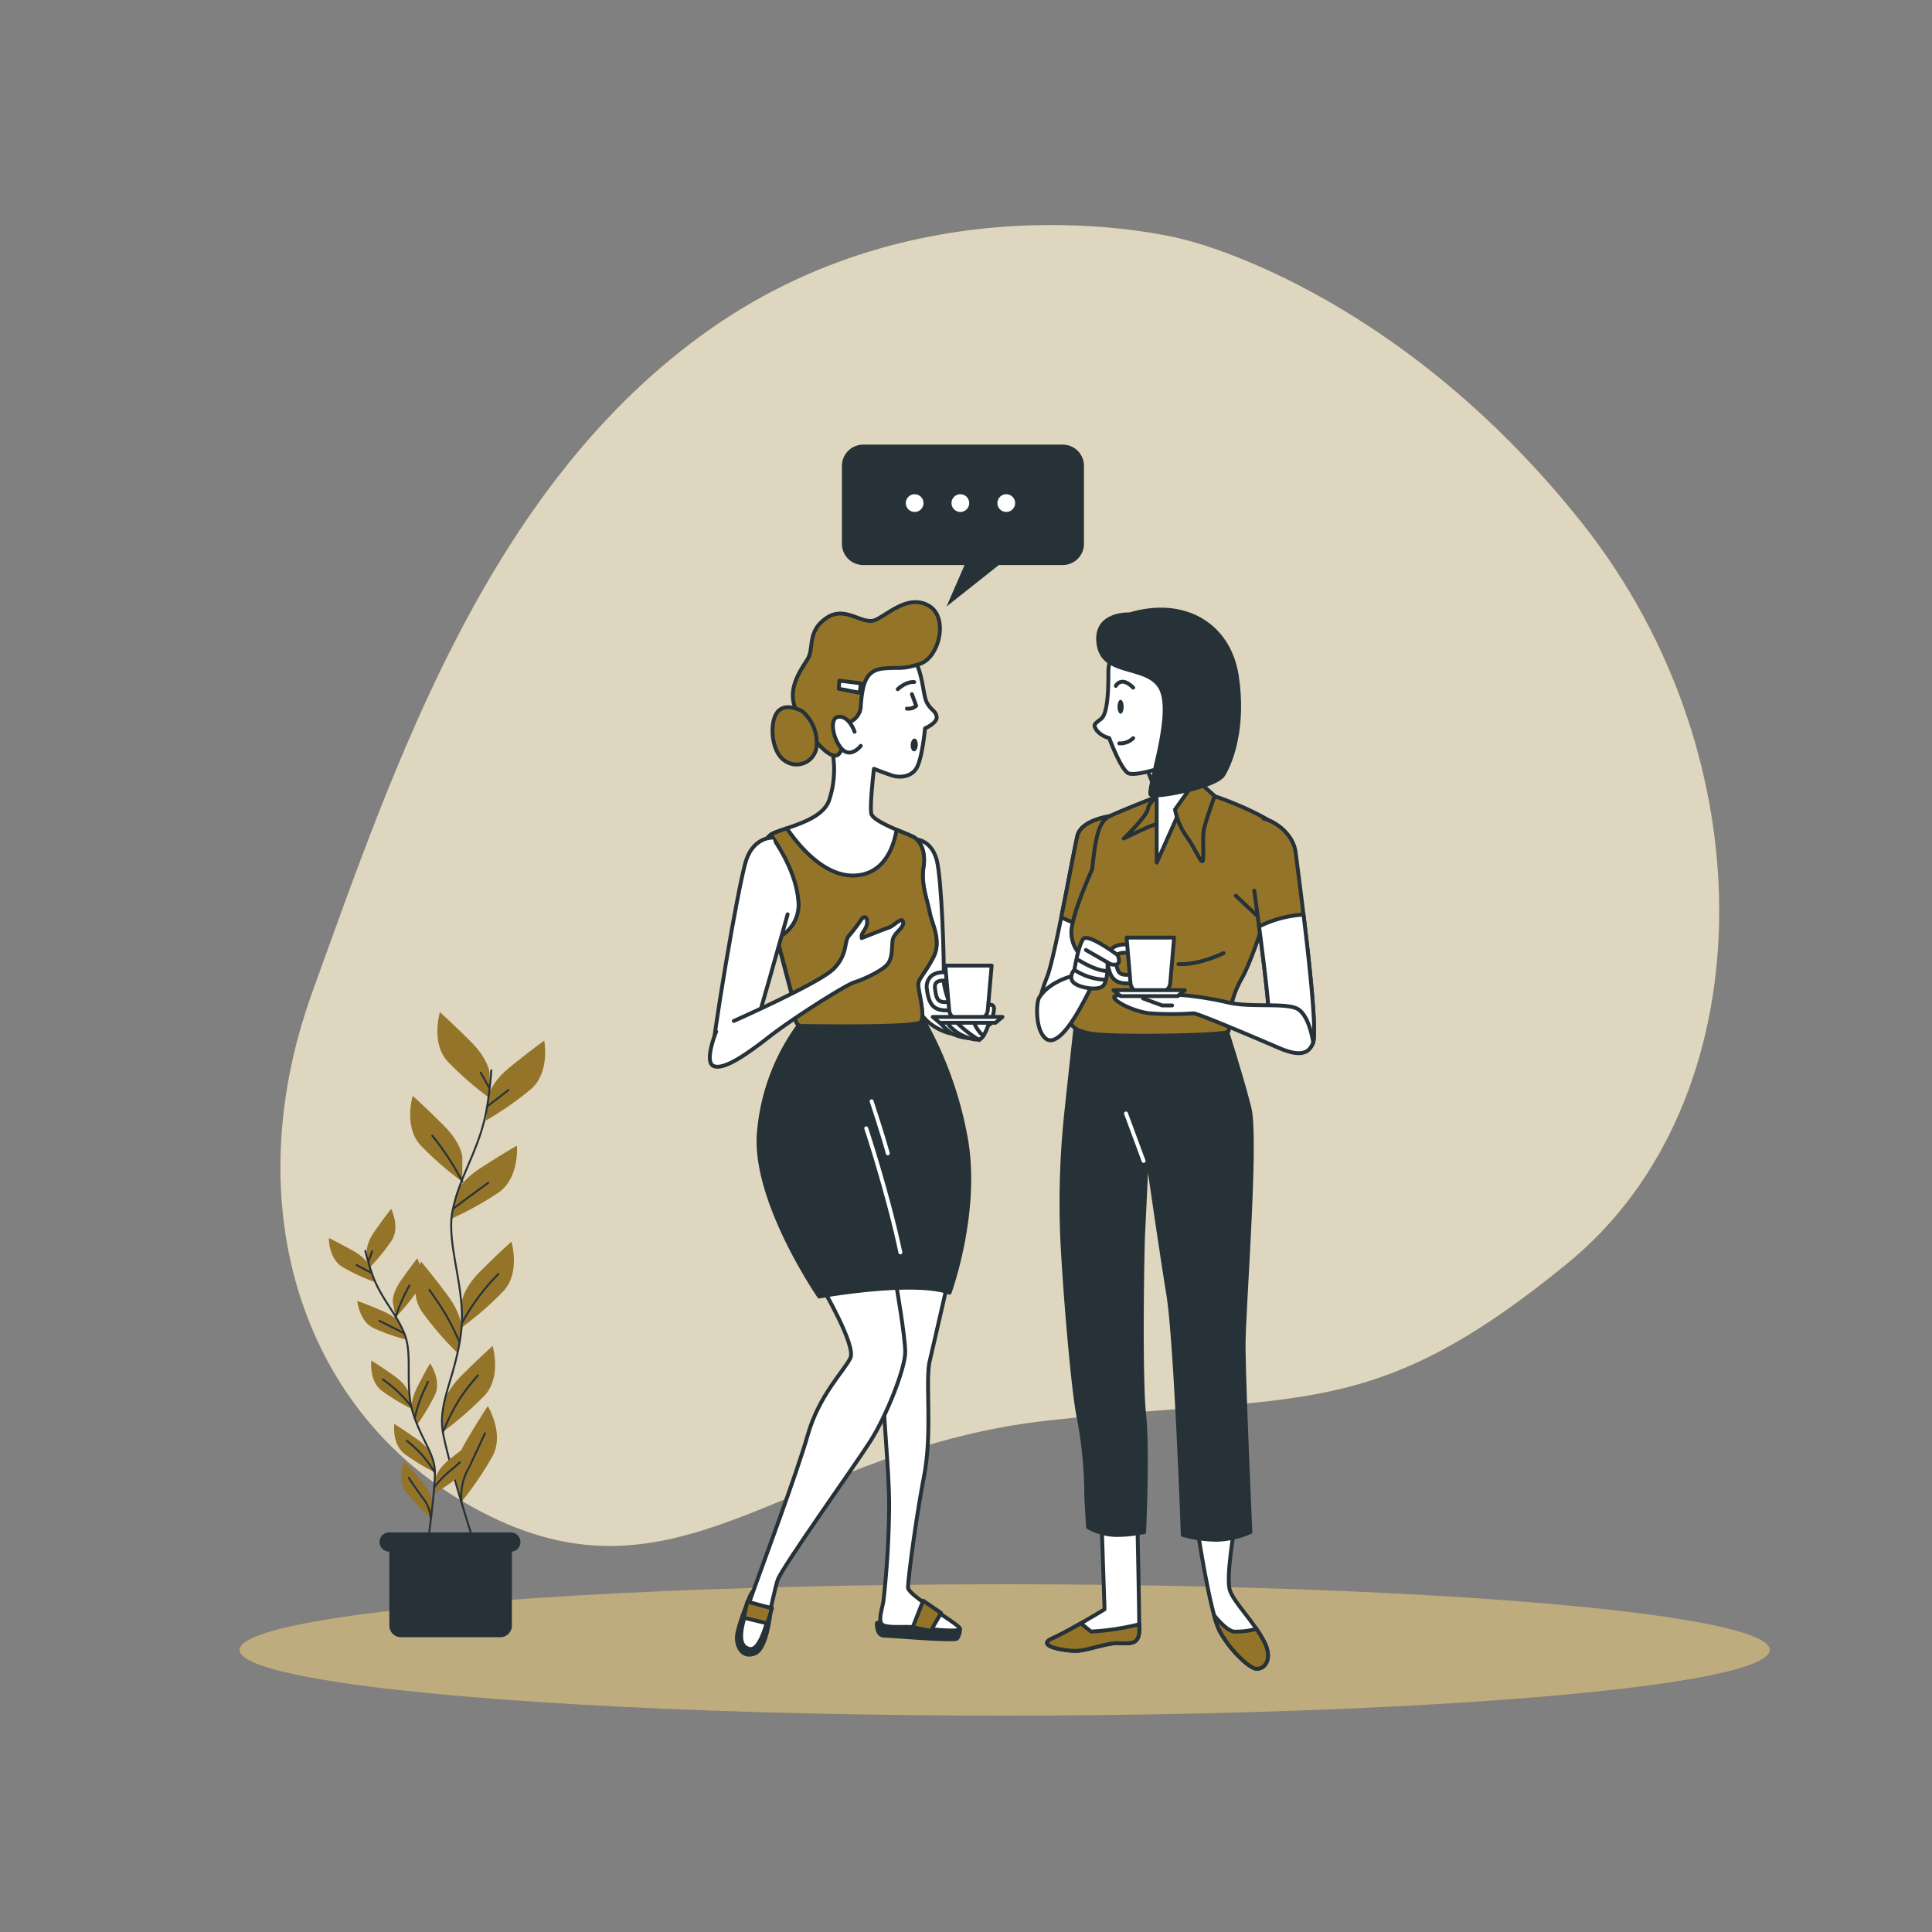 <svg xmlns="http://www.w3.org/2000/svg" viewBox="0 0 500 500"><rect x="0" y="0" width="500" height="500" fill="#808080" stroke="none"/><g id="freepik--background-simple--inject-1--inject-2"><path d="M306,61.88S241.76,44.67,184.05,85s-82,113.17-103.18,171.63-.68,114.53,48.31,136.88,77.08-18.73,142.23-25.9,83.59.81,134.35-40.74,52.42-130.09,3.64-191.55S306,61.88,306,61.88Z" style="fill:#947428"></path><path d="M306,61.88S241.76,44.67,184.05,85s-82,113.17-103.18,171.63-.68,114.53,48.31,136.88,77.08-18.73,142.23-25.9,83.59.81,134.35-40.74,52.42-130.09,3.64-191.55S306,61.88,306,61.88Z" style="fill:#fff;opacity:0.7"></path></g><g id="freepik--Floor--inject-1--inject-2"><ellipse cx="260" cy="427" rx="198" ry="17" style="fill:#947428"></ellipse><ellipse cx="260" cy="427" rx="198" ry="17" style="fill:#fff;opacity:0.4"></ellipse></g><g id="freepik--Plants--inject-1--inject-2"><path d="M126.71,277.91s0-3.46-4.86-8.32-8-7.63-8-7.63-2.43,8,2.08,12.83a85.33,85.33,0,0,0,10.75,9.37Z" style="fill:#947428"></path><path d="M119.66,299.58s0-3.47-4.85-8.33-8-7.63-8-7.63-2.43,8,2.08,12.83a85.33,85.33,0,0,0,10.75,9.37Z" style="fill:#947428"></path><path d="M126.4,283.82s.37-3.45,5.71-7.76,8.74-6.75,8.74-6.75,1.57,8.19-3.42,12.54A85,85,0,0,1,125.75,290Z" style="fill:#947428"></path><path d="M117.89,309.4s.73-3.39,6.49-7.12,9.4-5.79,9.4-5.79.71,8.31-4.72,12.12a85.59,85.59,0,0,1-12.48,6.9Z" style="fill:#947428"></path><path d="M119.49,337.3s0-3.47,4.86-8.33,8-7.63,8-7.63,2.42,8-2.09,12.84a85,85,0,0,1-10.75,9.36Z" style="fill:#947428"></path><path d="M119.41,344.1s.49-3.43-3.62-8.93-6.82-8.68-6.82-8.68-3.53,7.55.24,13a85.35,85.35,0,0,0,9.31,10.79Z" style="fill:#947428"></path><path d="M114.62,364.28s0-3.47,4.86-8.32,8-7.63,8-7.63,2.42,8-2.08,12.83a85.06,85.06,0,0,1-10.76,9.37Z" style="fill:#947428"></path><path d="M117.87,382.57s-.88-3.35,2.58-9.28,5.79-9.4,5.79-9.4,4.37,7.1,1.24,12.94a85.94,85.94,0,0,1-8,11.78Z" style="fill:#947428"></path><path d="M127.15,277a99.36,99.36,0,0,1-1.33,10.77c-1.92,9.91-6.72,16.31-8.64,25.27s3.59,20.5,2.12,32-6,17.91-4.68,25.59,8,28.47,8,28.47" style="fill:none;stroke:#263238;stroke-linecap:round;stroke-linejoin:round;stroke-width:0.5px"></path><line x1="126.36" y1="286.13" x2="131.59" y2="282.11" style="fill:none;stroke:#263238;stroke-linecap:round;stroke-linejoin:round;stroke-width:0.5px"></line><line x1="126.6" y1="281.5" x2="124.41" y2="277.61" style="fill:none;stroke:#263238;stroke-linecap:round;stroke-linejoin:round;stroke-width:0.5px"></line><path d="M117.47,312.66s4.38-3.29,8.89-6.57" style="fill:none;stroke:#263238;stroke-linecap:round;stroke-linejoin:round;stroke-width:0.5px"></path><path d="M119.66,305.82a69.52,69.52,0,0,0-7.79-11.9" style="fill:none;stroke:#263238;stroke-linecap:round;stroke-linejoin:round;stroke-width:0.5px"></path><path d="M119.66,342.23A54.3,54.3,0,0,1,129,329.7" style="fill:none;stroke:#263238;stroke-linecap:round;stroke-linejoin:round;stroke-width:0.5px"></path><path d="M118.81,347.1a61.9,61.9,0,0,0-4.74-9c-2.56-3.77-2.93-4.26-2.93-4.26" style="fill:none;stroke:#263238;stroke-linecap:round;stroke-linejoin:round;stroke-width:0.5px"></path><path d="M114.62,370.66a58.62,58.62,0,0,1,3.95-8,51.33,51.33,0,0,1,5.11-6.7" style="fill:none;stroke:#263238;stroke-linecap:round;stroke-linejoin:round;stroke-width:0.5px"></path><path d="M119.45,388.61a14.79,14.79,0,0,1,1.31-7.68c1.82-3.53,3.89-8.15,4.75-10" style="fill:none;stroke:#263238;stroke-linecap:round;stroke-linejoin:round;stroke-width:0.5px"></path><path d="M94.91,324.25s-.37-2.17,2.14-5.74,4.18-5.66,4.18-5.66,2.39,4.74.09,8.28a54.49,54.49,0,0,1-5.73,7Z" style="fill:#947428"></path><path d="M101.68,337.07s-.37-2.17,2.14-5.75,4.18-5.65,4.18-5.65,2.39,4.74.09,8.28a54.49,54.49,0,0,1-5.73,7Z" style="fill:#947428"></path><path d="M95.74,327.92s-.6-2.12-4.42-4.25-6.21-3.28-6.21-3.28-.1,5.31,3.51,7.5a55.35,55.35,0,0,0,8.21,3.86Z" style="fill:#947428"></path><path d="M103.86,343S103,341,99,339.28s-6.53-2.61-6.53-2.61.46,5.29,4.28,7.08a54.28,54.28,0,0,0,8.57,3Z" style="fill:#947428"></path><path d="M105.88,360.71s-.37-2.18-3.94-4.7-5.84-3.92-5.84-3.92-.65,5.27,2.7,7.83a54.9,54.9,0,0,0,7.76,4.7Z" style="fill:#947428"></path><path d="M106.67,365s-.68-2.1,1.31-6,3.33-6.18,3.33-6.18,3,4.35,1.26,8.17a54.76,54.76,0,0,1-4.67,7.79Z" style="fill:#947428"></path><path d="M112.77,382.51s.25-2.19,3.67-4.91,5.6-4.24,5.6-4.24,1,5.22-2.25,8a54.5,54.5,0,0,1-7.47,5.14Z" style="fill:#947428"></path><path d="M111.87,377.1s-.38-2.18-4-4.69-5.83-3.92-5.83-3.92-.66,5.26,2.7,7.82a54.3,54.3,0,0,0,7.76,4.7Z" style="fill:#947428"></path><path d="M111.82,388.92s.19-2.2-2.63-5.54-4.65-5.27-4.65-5.27-2,4.93.63,8.25a54,54,0,0,0,6.31,6.52Z" style="fill:#947428"></path><path d="M94.54,323.74a62.45,62.45,0,0,0,2,6.61c2.28,6,6,9.5,8.16,14.91s0,13.25,2.15,20.3,5.68,10.58,5.71,15.54-1.92,18.72-1.92,18.72" style="fill:none;stroke:#263238;stroke-linecap:round;stroke-linejoin:round;stroke-width:0.5px"></path><line x1="96.02" y1="329.36" x2="92.31" y2="327.41" style="fill:none;stroke:#263238;stroke-linecap:round;stroke-linejoin:round;stroke-width:0.5px"></line><line x1="95.37" y1="326.49" x2="96.32" y2="323.81" style="fill:none;stroke:#263238;stroke-linecap:round;stroke-linejoin:round;stroke-width:0.5px"></line><path d="M104.48,345s-3.11-1.59-6.29-3.16" style="fill:none;stroke:#263238;stroke-linecap:round;stroke-linejoin:round;stroke-width:0.5px"></path><path d="M102.36,341a44.18,44.18,0,0,1,3.59-8.31" style="fill:none;stroke:#263238;stroke-linecap:round;stroke-linejoin:round;stroke-width:0.5px"></path><path d="M106.31,363.82A34.33,34.33,0,0,0,99.08,357" style="fill:none;stroke:#263238;stroke-linecap:round;stroke-linejoin:round;stroke-width:0.5px"></path><path d="M107.38,366.78a38.77,38.77,0,0,1,2-6.16c1.2-2.65,1.37-3,1.37-3" style="fill:none;stroke:#263238;stroke-linecap:round;stroke-linejoin:round;stroke-width:0.5px"></path><path d="M112.39,384.85a32.14,32.14,0,0,1,4-4.15,21.65,21.65,0,0,0,2.59-2.25" style="fill:none;stroke:#263238;stroke-linecap:round;stroke-linejoin:round;stroke-width:0.5px"></path><path d="M112.56,381.1a36.9,36.9,0,0,0-3.34-4.58,33.22,33.22,0,0,0-3.93-3.64" style="fill:none;stroke:#263238;stroke-linecap:round;stroke-linejoin:round;stroke-width:0.5px"></path><path d="M111.48,392.88a9.48,9.48,0,0,0-1.65-4.67c-1.53-2-3.33-4.69-4.06-5.75" style="fill:none;stroke:#263238;stroke-linecap:round;stroke-linejoin:round;stroke-width:0.5px"></path><path d="M100.71,397.42h31.77a0,0,0,0,1,0,0v23.29a3,3,0,0,1-3,3H103.76a3,3,0,0,1-3-3V397.42A0,0,0,0,1,100.71,397.42Z" style="fill:#263238"></path><path d="M132.2,401.56H100.71a2.48,2.48,0,0,1-2.48-2.48h0a2.48,2.48,0,0,1,2.48-2.49H132.2a2.48,2.48,0,0,1,2.49,2.49h0A2.48,2.48,0,0,1,132.2,401.56Z" style="fill:#263238"></path></g><g id="freepik--character-2--inject-1--inject-2"><path d="M287.1,211.25s-7.25,1-8.25,5-5.75,31-7.75,36.25-3,8.75-1.25,11.5,6,0,8.5-5.25,5-34.75,6.75-38.75A28.93,28.93,0,0,0,287.1,211.25Z" style="fill:#fff;stroke:#263238;stroke-linecap:round;stroke-linejoin:round"></path><path d="M281.93,239.44c1.19-8.71,2.28-17.4,3.17-19.44a28.93,28.93,0,0,0,2-8.75s-7.25,1-8.25,5c-.57,2.29-2.38,12.14-4.19,21.12A16.72,16.72,0,0,0,281.93,239.44Z" style="fill:#947428;stroke:#263238;stroke-linecap:round;stroke-linejoin:round"></path><path d="M285.1,394l.75,22.5s-9,5.5-13.5,7.5,3.25,3.25,6,3.25,7.75-2,10.75-2,5.75.75,5.75-3.5-.5-28-.5-28Z" style="fill:#fff;stroke:#263238;stroke-linecap:round;stroke-linejoin:round"></path><path d="M294.85,421.75c0-.34,0-.82,0-1.39a66.61,66.61,0,0,1-12.49,1.89l-2.65-2.13c-2.56,1.46-5.38,3-7.35,3.88-4.5,2,3.25,3.25,6,3.25s7.75-2,10.75-2S294.85,426,294.85,421.75Z" style="fill:#947428;stroke:#263238;stroke-linecap:round;stroke-linejoin:round"></path><path d="M309.85,395.5s3.25,21.75,5.75,26.5,7,9,9,9.75,5.25-1.75,2.5-7-7.5-9.75-8.75-13,1.25-17,1.25-17Z" style="fill:#fff;stroke:#263238;stroke-linecap:round;stroke-linejoin:round"></path><path d="M324.6,431.75c2,.75,5.25-1.75,2.5-7a33.63,33.63,0,0,0-1.94-3.2,19.45,19.45,0,0,1-5.81.7c-1.51-.15-3.66-2.41-5.12-4.17A21.28,21.28,0,0,0,315.6,422C318.1,426.75,322.6,431,324.6,431.75Z" style="fill:#947428;stroke:#263238;stroke-linecap:round;stroke-linejoin:round"></path><path d="M278.6,263.5s-1.5,13.5-2.5,23a222.7,222.7,0,0,0-1.25,32.75c.5,12.25,2.75,39.75,4.25,47.25a108.25,108.25,0,0,1,2,18.75c0,3.5.5,10,.5,10a15.37,15.37,0,0,0,7.25,2,35.92,35.92,0,0,0,7.25-.75s1-21.25,0-30.5-.5-41.75-.25-46.75,1-21,1-21,3.5,24.5,5.5,36.75,3.75,62.25,3.75,62.25a35.23,35.23,0,0,0,8.75,1.25,23.43,23.43,0,0,0,8.75-2s-1.75-38.75-1.75-48.25,3.5-53.5,1.5-61.5-6.25-21.25-6.25-21.25Z" style="fill:#263238;stroke:#263238;stroke-linecap:round;stroke-linejoin:round"></path><line x1="291.41" y1="288.16" x2="295.96" y2="300.45" style="fill:none;stroke:#fff;stroke-linecap:round;stroke-linejoin:round"></line><path d="M312.6,205.5c-7.5-2.25-12.75.5-12.75.5s-9,3.5-12.75,5.25c-3.26,1.52-3.73,7.72-4.46,13.75-1.21,2.72-4.65,10.7-5.29,15.18a8.4,8.4,0,0,0,1.68,6.27c-1,5.43-1.85,10.41-2.18,12.8-.75,5.5,0,7.25,5.5,8.25s34.75.5,35.5-.5-.75-6.25,3.5-13.75,11.5-33.25,11.5-36.5S320.1,207.75,312.6,205.5Z" style="fill:#947428;stroke:#263238;stroke-linecap:round;stroke-linejoin:round"></path><line x1="325.49" y1="237.12" x2="319.83" y2="231.82" style="fill:none;stroke:#263238;stroke-linecap:round;stroke-linejoin:round"></line><path d="M316.65,246.67s-6.36,3.18-11.67,2.83" style="fill:none;stroke:#263238;stroke-linecap:round;stroke-linejoin:round"></path><path d="M301.1,205s-3.75,2.25-4,4.25-6.25,7.75-6.25,7.75,6-3,7.75-3.5,7.5-5.5,5.75-8.25S301.1,205,301.1,205Z" style="fill:#947428;stroke:#263238;stroke-linecap:round;stroke-linejoin:round"></path><path d="M296.35,198s3,6.25,3,9.5v15.75l8.25-18.5c1-2.25,1-12.5,1-12.5S299.6,198.5,296.35,198Z" style="fill:#fff;stroke:#263238;stroke-linecap:round;stroke-linejoin:round"></path><path d="M289.85,166.25s-3,3.5-3,7.5S286.79,184.54,285,186s-2.19,1.46-1.19,3a6,6,0,0,0,3.25,2s2.75,7.5,4.75,9,14.5-3.25,14.5-3.25,8.75-9.5,6.75-18.5S299.85,156.25,289.85,166.25Z" style="fill:#fff;stroke:#263238;stroke-linecap:round;stroke-linejoin:round"></path><path d="M290.8,182.92c0,1-.36,1.8-.79,1.8s-.79-.81-.79-1.8.35-1.81.79-1.81S290.8,181.92,290.8,182.92Z" style="fill:#263238"></path><path d="M288.77,177.51s1.35-2.71,4.5.45" style="fill:none;stroke:#263238;stroke-linecap:round;stroke-linejoin:round"></path><path d="M289.67,192.38a4.76,4.76,0,0,0,3.6-1.35" style="fill:none;stroke:#263238;stroke-linecap:round;stroke-linejoin:round"></path><path d="M309.6,201.75l-5.5,7.75a17.68,17.68,0,0,0,3,7c2.5,3.5,4,7.75,4.25,6s-.25-5.75.25-8,2.75-8.5,2.75-8.5Z" style="fill:#947428;stroke:#263238;stroke-linecap:round;stroke-linejoin:round"></path><path d="M324.6,230.5s4.13,29.62,3.75,33c-.83,7.36,10,11,11.5,6.25s-4.26-46.58-4.53-49.07c-.52-4.67-5.07-8.08-8.32-8.83" style="fill:#947428;stroke:#263238;stroke-linecap:round;stroke-linejoin:round"></path><path d="M339.85,269.75c.92-2.92-.9-19.86-2.5-33.05a30,30,0,0,0-11.5,3.06c1.18,9,2.74,21.6,2.5,23.74C327.52,270.86,338.35,274.5,339.85,269.75Z" style="fill:#fff;stroke:#263238;stroke-linecap:round;stroke-linejoin:round"></path><path d="M339.85,269.75s-1-7.25-4.25-8.75-11.75-.25-17.5-1.5a86.59,86.59,0,0,0-16.25-2.25c-4.25,0-13.25-.25-13.5.75s4.75,3.75,9.25,4.25a80.52,80.52,0,0,0,11.25,0c1.25,0,17,6.75,22.25,9S338.85,272.75,339.85,269.75Z" style="fill:#fff;stroke:#263238;stroke-linecap:round;stroke-linejoin:round"></path><polyline points="295.8 258.38 300.74 260.2 303.34 260.2" style="fill:none;stroke:#263238;stroke-linecap:round;stroke-linejoin:round"></polyline><path d="M291.85,254.51c-2.85,0-4.64-.88-5.21-5.43a3.89,3.89,0,0,1,1.08-3.56c1.7-1.57,4.59-1,4.91-1a1.1,1.1,0,0,1-.45,2.15c-.54-.11-2.24-.27-3,.41-.13.13-.52.49-.38,1.67.45,3.62,1.12,3.69,4.6,3.44a1.1,1.1,0,1,1,.16,2.19C293,254.47,292.39,254.51,291.85,254.51Z" style="fill:#fff;stroke:#263238;stroke-linecap:round;stroke-linejoin:round"></path><path d="M300,257h-4.58a2.87,2.87,0,0,1-2.86-2.63l-1-11.73h12.3l-1,11.73A2.87,2.87,0,0,1,300,257Z" style="fill:#fff;stroke:#263238;stroke-linecap:round;stroke-linejoin:round"></path><polygon points="304.79 257.79 290.02 257.79 288.17 256.25 306.63 256.25 304.79 257.79" style="fill:#fff;stroke:#263238;stroke-linecap:round;stroke-linejoin:round"></polygon><path d="M278.85,252.25s-7,1.25-9.93,5.95c-.75,1.2-1.07,8.3,1.68,10.55s6.75-4,8.75-7.5,4-7.75,4-7.75Z" style="fill:#fff;stroke:#263238;stroke-linecap:round;stroke-linejoin:round"></path><path d="M292.35,159s-9.5-.5-8,8,14,4.5,16.5,12.25-4.25,25.75-3,26.5,16.75-2,18.75-5.25,5.5-12.25,3.5-25.5S306.6,154.75,292.35,159Z" style="fill:#263238;stroke:#263238;stroke-linecap:round;stroke-linejoin:round"></path><path d="M278.05,251s1.05-6.46,2.3-8,8.85,4.13,8.85,4.13,1,2-.18,2.44a2.69,2.69,0,0,1-2.38-.49s.21,4.92-1.29,6.17-6.75.25-7.75-1.25S278.05,251,278.05,251Z" style="fill:#fff;stroke:#263238;stroke-linecap:round;stroke-linejoin:round"></path><line x1="281.03" y1="245.85" x2="286.64" y2="249.08" style="fill:none;stroke:#263238;stroke-linecap:round;stroke-linejoin:round"></line><path d="M279.22,248.51s3.94,2.55,6.92,2.77" style="fill:none;stroke:#263238;stroke-linecap:round;stroke-linejoin:round"></path><path d="M278.05,251a15.67,15.67,0,0,0,7.88,2.55" style="fill:none;stroke:#263238;stroke-linecap:round;stroke-linejoin:round"></path></g><g id="freepik--character-1--inject-1--inject-2"><path d="M237.15,217.22s3.88.23,5.25,5.25,2,27.61,1.82,30.35,1.6,8,3.42,9.59,5.25,3.19,3.43,4.33-5,1.6-9.36-1.14-6.39-8.21-7.3-13.69.91-16.89-1.14-24S234.18,217.22,237.15,217.22Z" style="fill:#fff;stroke:#263238;stroke-linecap:round;stroke-linejoin:round"></path><path d="M248.44,421.6a4.2,4.2,0,0,1-.73,2.44c-.73.74-17.12-.73-18.83-.73s-1.95-2-1.95-3.18S248.44,421.6,248.44,421.6Z" style="fill:#263238;stroke:#263238;stroke-linecap:round;stroke-linejoin:round"></path><path d="M245.51,330.89s-3.67,16.14-4.89,21.27.73,18.34-1.47,29.83S235,408.64,235,410.84s13.93,9.78,13.44,10.76-10-.25-12.22-.49-5.87.24-7.58-.49-.25-4.4,0-6.36a236,236,0,0,0,1.47-24.45c0-11-2-26.4-1.23-31.78a123.51,123.51,0,0,0,.74-13.93c0-.74-2-13.21-2-13.21S238.42,329.92,245.51,330.89Z" style="fill:#fff;stroke:#263238;stroke-linecap:round;stroke-linejoin:round"></path><polygon points="238.91 414.26 236.22 421.11 240.86 422.09 243.55 417.44 238.91 414.26" style="fill:#947428;stroke:#263238;stroke-linecap:round;stroke-linejoin:round"></polygon><path d="M194.08,413.07s-3.09,7.59-3.35,10.29,1.42,6,4.76,4.5,4.25-12.47,4.25-15S196.39,408.57,194.08,413.07Z" style="fill:#263238;stroke:#263238;stroke-linecap:round;stroke-linejoin:round"></path><path d="M213,333.58s8.56,14.67,7.09,17.85-8.07,9.53-11,19.8-12,34.48-14.42,41.32-4.65,13.2-.74,14.18,6.11-14.42,7.34-17.85,19.8-29.33,24-35.94,9-18.82,9-23-2.44-18.09-2.44-18.09S221.3,329.43,213,333.58Z" style="fill:#fff;stroke:#263238;stroke-linecap:round;stroke-linejoin:round"></path><polygon points="192.46 418.66 198.57 420.13 199.79 416.22 193.43 414.51 192.46 418.66" style="fill:#947428;stroke:#263238;stroke-linecap:round;stroke-linejoin:round"></polygon><path d="M207.61,264.15a54.74,54.74,0,0,0-11.24,29.34c-1.23,17.6,15.64,42.05,15.64,42.05s24.21-4.4,33.74-1c0,0,7.34-20.05,4.4-38.87a97.79,97.79,0,0,0-12.22-33.5Z" style="fill:#263238;stroke:#263238;stroke-linecap:round;stroke-linejoin:round"></path><path d="M224.18,292s5.58,16.76,8.84,32.12" style="fill:none;stroke:#fff;stroke-linecap:round;stroke-linejoin:round"></path><path d="M225.57,285s2.8,8.38,4.19,13.5" style="fill:none;stroke:#fff;stroke-linecap:round;stroke-linejoin:round"></path><path d="M230.07,166.34s3-.46,5.94,3.42,2.74,10,3.88,12.09,2.28,2.06,2.51,3.65-3,3-3,3-.68,7.3-2.05,10-4.57,2.74-6.17,2.28-5-1.82-5-1.82-1.14,9.58-.68,11.64,8.9,5,10.73,5.93,3.42,3.65,2.73,8,1.14,8.9,1.6,11.63,3.2,7.31.91,11.64-3.88,5.48-3.88,7.08,1.83,8,.69,9.58-26,2.05-28.53,2.05-3.87-5.93-4.33-7.3-5.71-22.13-7.53-27.15-2.05-14.61,2.28-16.43,12.55-3.43,14.38-8.45a25.32,25.32,0,0,0,.91-12.55c-.46-1.37-5.48-3.19-6.85-16.66S222.32,159,230.07,166.34Z" style="fill:#fff;stroke:#263238;stroke-linecap:round;stroke-linejoin:round"></path><path d="M237.52,192.84c-.05.92-.5,1.64-1,1.61s-.88-.79-.83-1.71.5-1.64,1-1.61S237.57,191.92,237.52,192.84Z" style="fill:#263238"></path><path d="M236,179.65l1.11,3a3,3,0,0,1-2.4.74" style="fill:none;stroke:#263238;stroke-linecap:round;stroke-linejoin:round"></path><path d="M232.34,178.36s2-2,4.26-1.85" style="fill:none;stroke:#263238;stroke-linecap:round;stroke-linejoin:round"></path><path d="M217.3,187.1a4.58,4.58,0,0,0,5.47-4.56c.46-5.48,1.23-9.07,5.79-9.52s4.48.39,9.5-1.21,7.53-12.09,2.28-15.06-10.27,2.06-13.69,3.65-7.76-3.88-12.78-.45-3.19,7.76-4.79,10.49-5.48,7.53-3.19,13,8.67,13.69,11,11.87S217.3,187.1,217.3,187.1Z" style="fill:#947428;stroke:#263238;stroke-linecap:round;stroke-linejoin:round"></path><polygon points="222.82 176.85 217.24 176.15 217.07 178.24 222.47 179.29 222.82 176.85" style="fill:#fff;stroke:#263238;stroke-linecap:round;stroke-linejoin:round"></polygon><path d="M221.17,189.38s-1.36-4.1-4.1-3.88-1.37,6.17.91,8.45,4.79-.92,4.79-.92" style="fill:#fff;stroke:#263238;stroke-linecap:round;stroke-linejoin:round"></path><path d="M207.71,184.14s-4.11-2.51-6.39,0-1.82,10.49,1.83,12.77a5.24,5.24,0,0,0,8.21-4.79A10.75,10.75,0,0,0,207.71,184.14Z" style="fill:#947428;stroke:#263238;stroke-linecap:round;stroke-linejoin:round"></path><path d="M239,224.53c.69-4.34-.91-7.08-2.73-8-.71-.35-2.39-1-4.23-1.8-.74,4.36-3.1,11.37-10.61,11.84-8,.5-14.72-7.69-17.81-12.2-1.25.43-2.43.83-3.41,1.25a3.62,3.62,0,0,0-.74.42c2.63,3.71,6.53,10.22,7.13,16.92a9.41,9.41,0,0,1-5.53,9.82c2,7.36,4.11,15.58,4.39,16.42.46,1.37-.53,6.32,2,6.32s29.74.53,30.88-1.07-.69-8-.69-9.58,1.6-2.74,3.88-7.08-.45-8.9-.91-11.64S238.29,228.86,239,224.53Z" style="fill:#947428;stroke:#263238;stroke-linecap:round;stroke-linejoin:round"></path><path d="M200,216.77s-4.79-.23-6.84,5.7-9.36,49.75-8.9,52.26,8.67-1.37,9.58-3.42,10-34.69,10-34.69" style="fill:#fff;stroke:#263238;stroke-linecap:round;stroke-linejoin:round"></path><path d="M189.91,264.23s22.14-9.81,25.79-13.46,2.74-6.85,3.88-8.45a43.33,43.33,0,0,0,3-3.87c.92-1.6,1.83-1.37,1.83.22S223,241.41,223,242.1v.68s5.7-2.28,7.07-2.74,3.43-3,3.66-1.37-2.52,2.74-2.74,4.8,0,4.56-1.37,6.16-6.16,3.88-8.45,4.56-16,9.36-22.13,14.15-11.87,8.67-14.38,7.53.69-8.9.69-8.9" style="fill:#fff;stroke:#263238;stroke-linecap:round;stroke-linejoin:round"></path><path d="M256.21,265.12s1.27-3.16,1-4.43-2.48-.58-3,1-.34,2.19.16,2.19S256.21,265.12,256.21,265.12Z" style="fill:#fff;stroke:#263238;stroke-linecap:round;stroke-linejoin:round"></path><path d="M243.31,264.74a23.18,23.18,0,0,0,2.4,2.28c1.52,1.27,4.81,1.65,4.81,1.65s-3.42-3-4.05-3.67S243.31,264.74,243.31,264.74Z" style="fill:#fff;stroke:#263238;stroke-linecap:round;stroke-linejoin:round"></path><path d="M256,264.69s-1,3.09-2,4-4.3-.13-6.32-1.52-3-2.79-1.9-2.79S256,264.69,256,264.69Z" style="fill:#fff;stroke:#263238;stroke-linecap:round;stroke-linejoin:round"></path><path d="M247.86,264.87a30.23,30.23,0,0,0,5.57,4.3" style="fill:none;stroke:#263238;stroke-linecap:round;stroke-linejoin:round"></path><path d="M251.74,264s1.31,3.27,2.83,4" style="fill:none;stroke:#263238;stroke-linecap:round;stroke-linejoin:round"></path><path d="M245,261.48c-2.79,0-4.54-.86-5.09-5.31a3.79,3.79,0,0,1,1-3.48c1.66-1.53,4.48-1,4.8-.93a1.08,1.08,0,0,1-.44,2.11c-.53-.11-2.19-.27-2.91.4-.13.12-.52.48-.37,1.63.44,3.54,1.09,3.61,4.5,3.36a1.08,1.08,0,1,1,.15,2.15C246.08,261.45,245.52,261.48,245,261.48Z" style="fill:#fff;stroke:#263238;stroke-linecap:round;stroke-linejoin:round"></path><path d="M252.91,263.94h-4.48a2.8,2.8,0,0,1-2.79-2.57l-1-11.47h12l-1,11.47A2.81,2.81,0,0,1,252.91,263.94Z" style="fill:#fff;stroke:#263238;stroke-linecap:round;stroke-linejoin:round"></path><polygon points="257.64 264.69 243.2 264.69 241.39 263.18 259.44 263.18 257.64 264.69" style="fill:#fff;stroke:#263238;stroke-linecap:round;stroke-linejoin:round"></polygon></g><g id="freepik--Speech-bubble--inject-1--inject-2"><path d="M275.07,115.57H223.39a5,5,0,0,0-5,5v20.16a5,5,0,0,0,5,5h27l-4.17,9.6,12.1-9.6h16.71a5,5,0,0,0,5-5V120.57A5,5,0,0,0,275.07,115.57Z" style="fill:#263238;stroke:#263238;stroke-miterlimit:10"></path><path d="M239,130.19a2.29,2.29,0,1,1-2.29-2.28A2.28,2.28,0,0,1,239,130.19Z" style="fill:#fff"></path><path d="M250.83,130.19a2.29,2.29,0,1,1-2.29-2.28A2.28,2.28,0,0,1,250.83,130.19Z" style="fill:#fff"></path><path d="M262.71,130.19a2.29,2.29,0,1,1-2.28-2.28A2.28,2.28,0,0,1,262.71,130.19Z" style="fill:#fff"></path></g></svg>